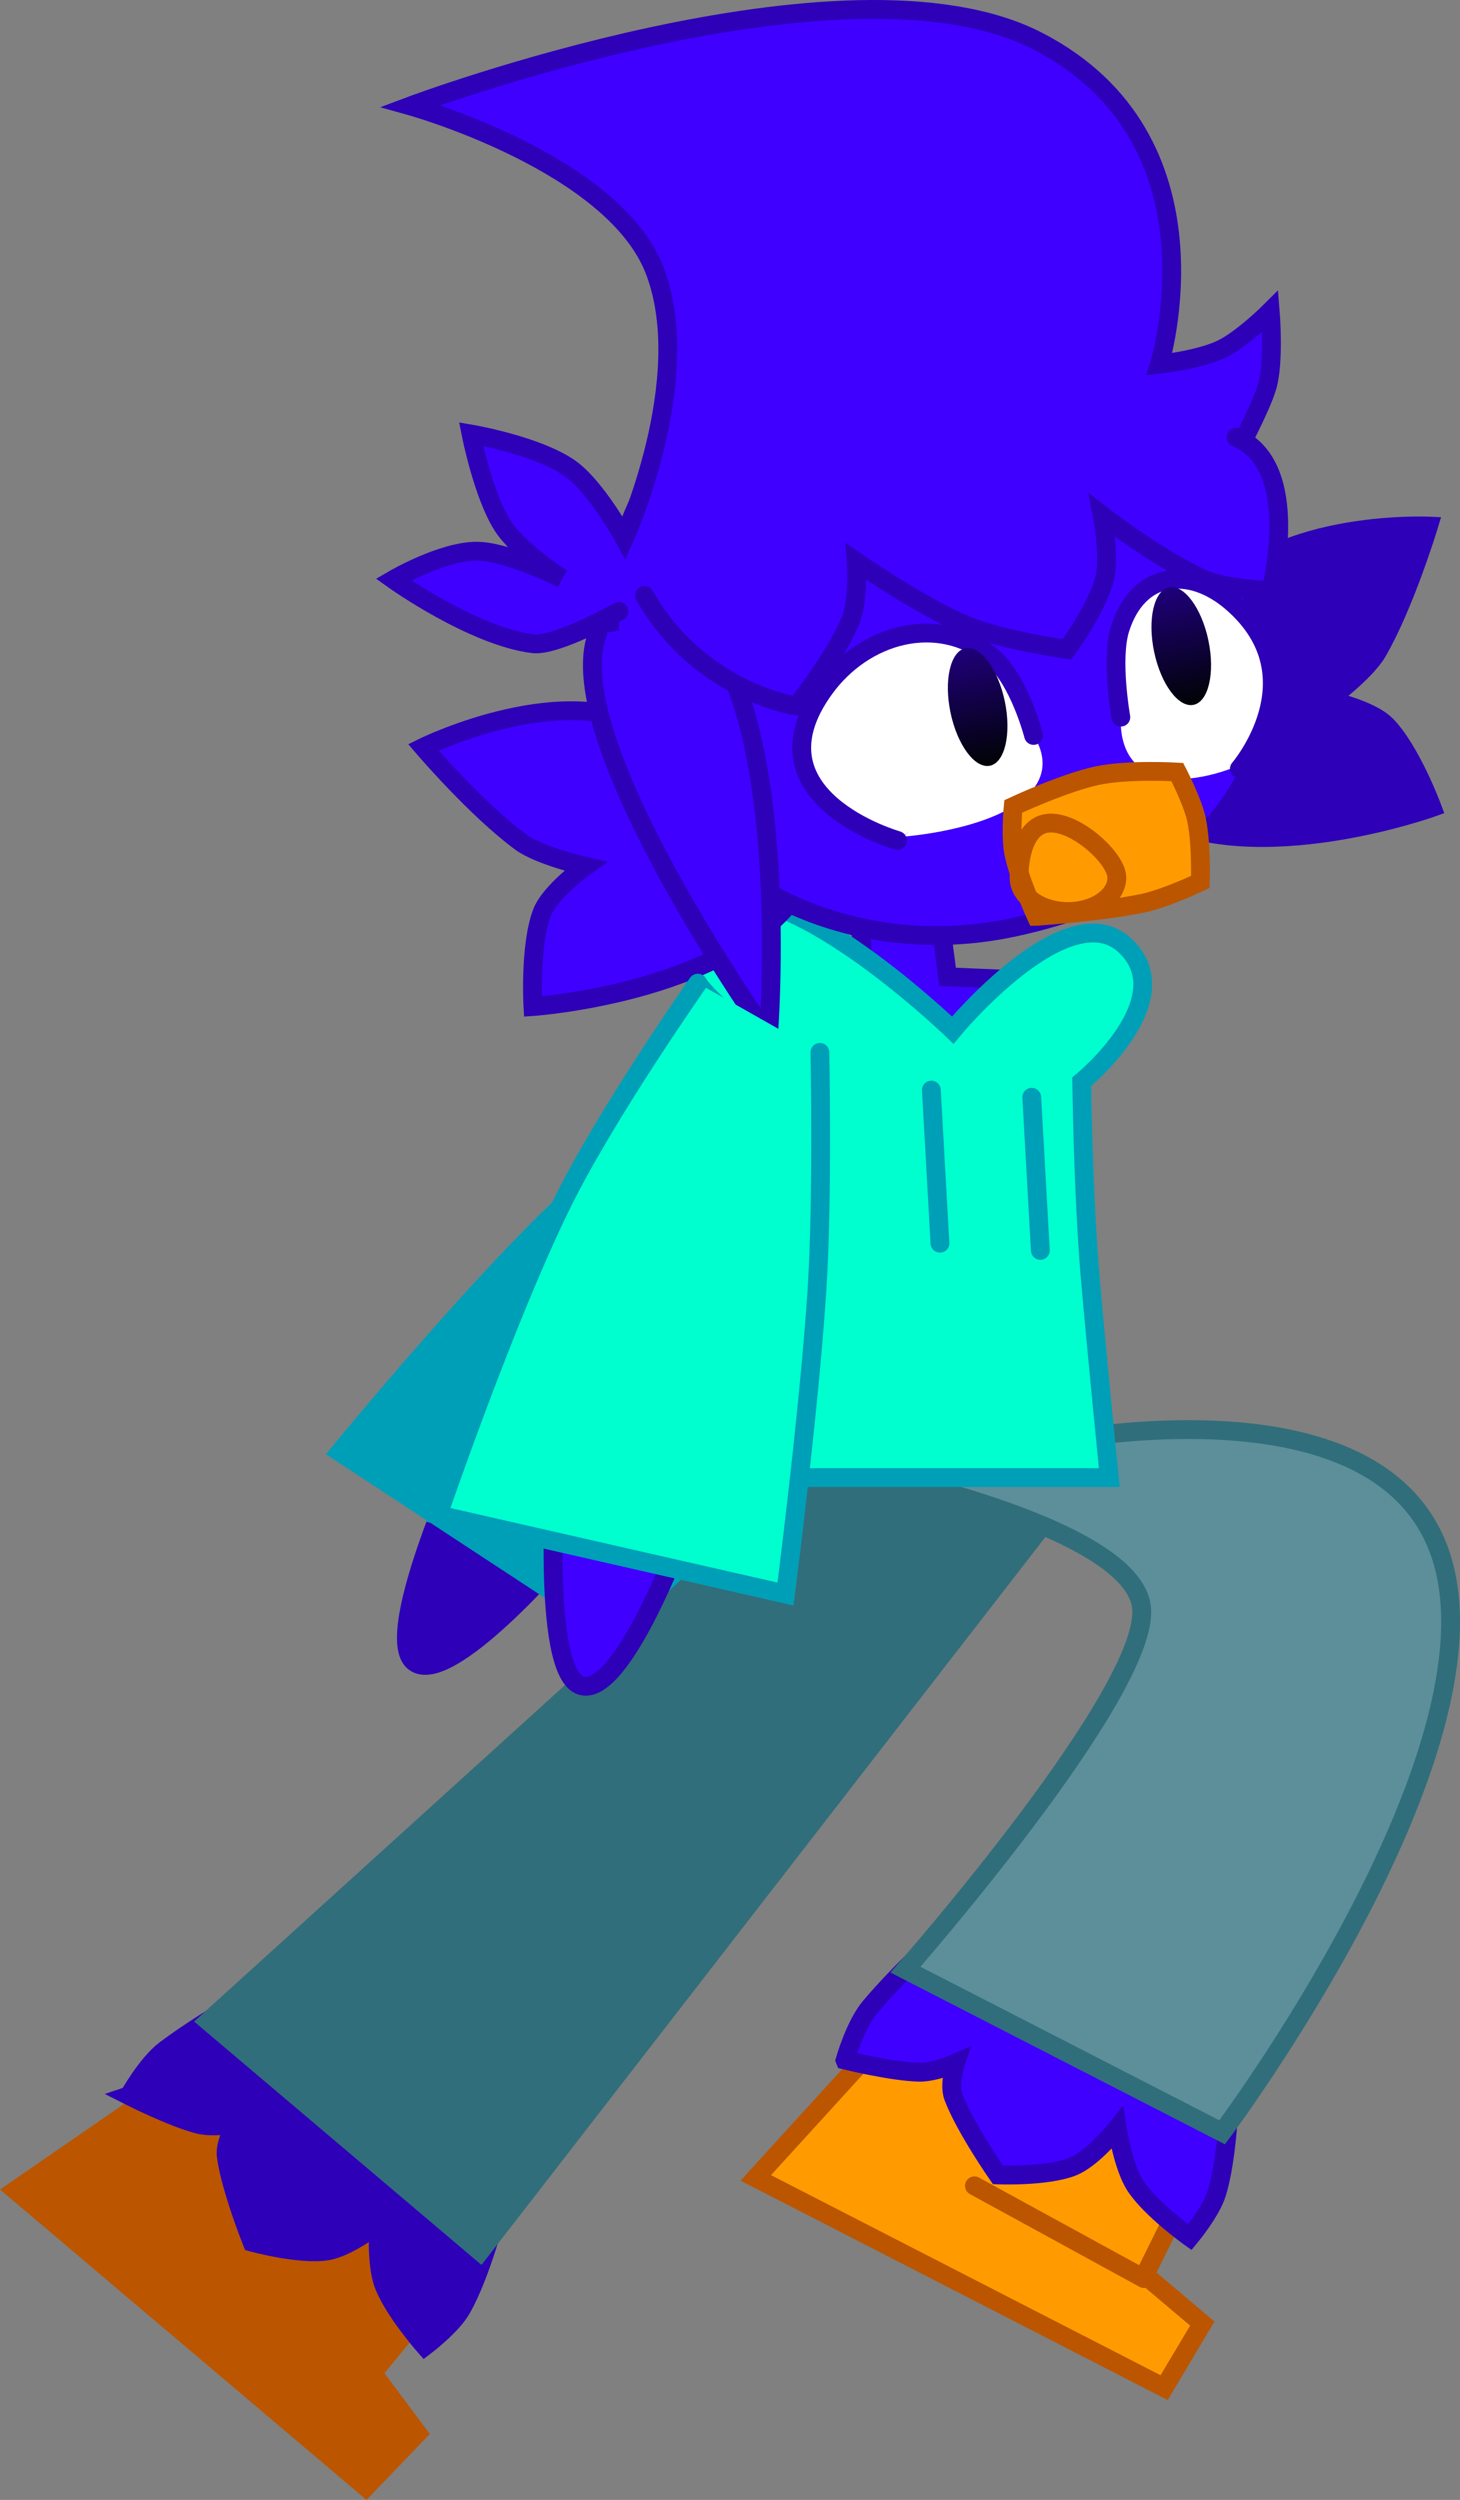 <svg version="1.1" xmlns="http://www.w3.org/2000/svg" xmlns:xlink="http://www.w3.org/1999/xlink" width="194.021" height="331.996" viewBox="0,0,194.021,331.996"><rect x="0" y="0" width="194.021" height="331.996" fill="#808080" stroke="none"/><defs><linearGradient x1="247.618" y1="132.446" x2="250.886" y2="148.047" gradientUnits="userSpaceOnUse" id="color-1"><stop offset="0" stop-color="#1f007b"/><stop offset="1" stop-color="#000304"/></linearGradient><linearGradient x1="274.674" y1="124.361" x2="277.942" y2="139.963" gradientUnits="userSpaceOnUse" id="color-2"><stop offset="0" stop-color="#1f007b"/><stop offset="1" stop-color="#000304"/></linearGradient></defs><g transform="translate(-119.33,-46.357)"><g data-paper-data="{&quot;isPaintingLayer&quot;:true}" fill-rule="nonzero" stroke-width="2.5" stroke-linejoin="miter" stroke-miterlimit="10" stroke-dasharray="" stroke-dashoffset="0" style="mix-blend-mode: normal"><g data-paper-data="{&quot;index&quot;:null,&quot;origRot&quot;:0}" stroke-linecap="round"><path d="M194.422,252.46c0,0 -15.456,18.136 -20.037,14.622c-4.667,-3.58 7.735,-30.041 7.735,-30.041" data-paper-data="{&quot;origPos&quot;:null}" fill="#2e00b8" stroke="#2e00b8"/><path d="M233.471,199.353c0,0 -6.326,18.114 -11.283,29.213c-6.515,14.586 -18.112,36.603 -18.112,36.603l-39.589,-25.966c0,0 17.14,-20.93 29.536,-32.703c9.845,-9.351 27.452,-21.424 27.452,-21.424" data-paper-data="{&quot;origPos&quot;:null}" fill="#009fb8" stroke="#009fb8"/></g><path d="M244.114,167.397l1.143,8.684l10.969,0.457l-8.913,11.426l-22.624,-14.169l9.37,1.6l-0.457,-7.541z" fill="#3f00ff" stroke="#2e00b8" stroke-linecap="round"/><g data-paper-data="{&quot;origRot&quot;:0}"><path d="M121.385,337.233l23.041,-15.872l33.84,28.641l-9.432,11.485l5.979,8.013l-6.866,7.141z" data-paper-data="{&quot;origPos&quot;:null}" fill="#bb5500" stroke="#bb5500" stroke-linecap="butt"/><path d="M136.487,324.678c0,0 2.327,-4.212 4.793,-6.081c6.086,-4.612 17.122,-10.525 17.122,-10.525l29.407,22.269c0,0 -3.32,16.04 -7.206,22.722c-1.295,2.227 -4.806,4.885 -4.806,4.885c0,0 -4.145,-4.674 -5.483,-8.229c-1.056,-2.806 -0.65,-8.071 -0.65,-8.071c0,0 -4.06,3.228 -6.947,3.652c-3.685,0.542 -9.892,-1.175 -9.892,-1.175c0,0 -2.837,-7.083 -3.425,-11.415c-0.245,-1.803 1.291,-4.307 1.291,-4.307c0,0 -3.03,0.584 -5.044,0.056c-3.529,-0.926 -9.161,-3.781 -9.161,-3.781z" data-paper-data="{&quot;origPos&quot;:null}" fill="#2e00b8" stroke="#2e00b8" stroke-linecap="butt"/><path d="M261.384,244.398l-78.258,100.953l-36.109,-30.561l90.63,-82.144" data-paper-data="{&quot;origPos&quot;:null}" fill="#306e7b" stroke="#306e7b" stroke-linecap="round"/><path d="M168.615,361.921l-19.161,-17.09" fill="none" stroke="#bb5500" stroke-linecap="round"/></g><g data-paper-data="{&quot;origRot&quot;:0}"><path d="M219.764,335.588l18.855,-20.671l39.44,20.247l-6.591,13.32l7.636,6.453l-5.073,8.509z" data-paper-data="{&quot;origPos&quot;:null}" fill="#ff9b00" stroke="#bb5500" stroke-linecap="butt"/><path d="M231.635,319.944c0,0 1.314,-4.629 3.294,-7.007c4.886,-5.869 14.298,-14.124 14.298,-14.124l33.681,15.042c0,0 0.393,16.375 -1.881,23.763c-0.758,2.463 -3.577,5.846 -3.577,5.846c0,0 -5.095,-3.616 -7.201,-6.776c-1.663,-2.495 -2.458,-7.715 -2.458,-7.715c0,0 -3.225,4.062 -5.941,5.129c-3.467,1.361 -9.902,1.092 -9.902,1.092c0,0 -4.365,-6.258 -5.917,-10.345c-0.646,-1.701 0.284,-4.487 0.284,-4.487c0,0 -2.819,1.254 -4.901,1.195c-3.647,-0.104 -9.779,-1.612 -9.779,-1.612z" data-paper-data="{&quot;origPos&quot;:null}" fill="#3f00ff" stroke="#2e00b8" stroke-linecap="butt"/><path d="M253.143,239.001c0,0 49.431,-12.136 57.752,14.208c8.321,26.344 -29.155,76.327 -29.155,76.327l-42.084,-21.604c0,0 32.583,-37.044 31.37,-48.104c-1.218,-11.11 -38.663,-18.406 -38.663,-18.406" data-paper-data="{&quot;origPos&quot;:null}" fill="#5c8f99" stroke="#306e7b" stroke-linecap="round"/><path d="M248.823,336.642l22.529,12.315" fill="none" stroke="#bb5500" stroke-linecap="round"/></g><path d="M263.081,190.022c0,0 0.167,14.942 1.151,26.26c0.799,9.194 2.506,26.301 2.506,26.301h-45.249c0,0 4.878,-19.586 5.806,-32.854c0.588,-8.405 -1.921,-22.679 -1.921,-22.679c0,0 -22.265,-11.137 -13.255,-19.653c8.856,-8.371 33.822,15.768 33.822,15.768c0,0 15.237,-18.402 22.887,-11.25c7.65,7.151 -5.747,18.106 -5.747,18.106z" fill="#00ffce" stroke="#009fb8" stroke-linecap="round"/><g data-paper-data="{&quot;origRot&quot;:0}"><path d="M279.96,127.243c7.183,-12.021 29.212,-11.023 29.212,-11.023c0,0 -3.15,10.386 -6.805,16.704c-1.563,2.703 -6.565,6.411 -6.565,6.411c0,0 5.65,1.177 7.773,3.364c3.28,3.379 6.072,10.897 6.072,10.897c0,0 -23.439,8.41 -37.305,0.811" data-paper-data="{&quot;origPos&quot;:null,&quot;index&quot;:null}" fill="#2e00b8" stroke="#2e00b8" stroke-linecap="round"/><path d="M224.645,165.799c-9.65,12.526 -34.494,14.231 -34.494,14.231c0,0 -0.46,-8.007 1.188,-12.418c1.067,-2.855 5.769,-6.201 5.769,-6.201c0,0 -6.07,-1.389 -8.586,-3.237c-5.883,-4.32 -12.937,-12.568 -12.937,-12.568c0,0 19.776,-9.756 31.18,-1.629" data-paper-data="{&quot;origPos&quot;:null}" fill="#3f00ff" stroke="#2e00b8" stroke-linecap="round"/><path d="M201.149,138.069c-4.713,-22.495 11.205,-44.866 35.553,-49.967c24.348,-5.101 38.267,11.464 47.251,32.619c11.752,27.675 -5.837,43.741 -30.185,48.842c-24.348,5.101 -47.906,-9 -52.619,-31.495z" data-paper-data="{&quot;origPos&quot;:null}" fill="#3f00ff" stroke="#2e00b8" stroke-linecap="butt"/><path d="M201.573,127.554c0,0 -8.303,4.676 -11.41,4.293c-7.977,-0.985 -18.545,-8.524 -18.545,-8.524c0,0 6.399,-3.734 10.989,-3.763c4.146,-0.025 11.397,3.626 11.397,3.626c0,0 -5.795,-3.709 -7.921,-7.087c-2.586,-4.109 -4.154,-12.098 -4.154,-12.098c0,0 8.623,1.476 12.999,4.453c3.576,2.433 7.376,9.41 7.376,9.41c0,0 9.567,-21.034 4.054,-35.516c-5.485,-14.409 -32.473,-21.923 -32.473,-21.923c0,0 57.806,-21.687 83.282,-8.643c25.476,13.044 16.243,42.95 16.243,42.95c0,0 5.278,-0.584 8.216,-1.986c2.809,-1.341 6.511,-5.042 6.511,-5.042c0,0 0.558,6.772 -0.428,10.043c-0.893,2.961 -4.04,8.754 -4.04,8.754" data-paper-data="{&quot;origPos&quot;:null}" fill="#3f00ff" stroke="#2e00b8" stroke-linecap="round"/><path d="M211.529,128.27c13.322,12.37 9.92,55.71 9.92,55.71c0,0 -28.01,-39.477 -22.74,-53.375" data-paper-data="{&quot;origPos&quot;:null}" fill="#3f00ff" stroke="#2e00b8" stroke-linecap="round"/><path d="M283.584,104.419c8.989,3.77 4.623,20.396 4.623,20.396c0,0 -6.194,-0.314 -8.79,-1.474c-6.15,-2.748 -13.622,-8.541 -13.622,-8.541c0,0 1.082,5.531 0.306,8.482c-1.05,3.992 -4.984,9.31 -4.984,9.31c0,0 -8.535,-1.178 -13.364,-3.186c-6.101,-2.537 -14.642,-8.458 -14.642,-8.458c0,0 0.392,5.034 -0.781,7.882c-1.907,4.632 -7.112,11.283 -7.112,11.283c0,0 -12.823,-1.734 -20.236,-14.673" data-paper-data="{&quot;origPos&quot;:null}" fill="#3f00ff" stroke="#2e00b8" stroke-linecap="round"/><g data-paper-data="{&quot;origPos&quot;:null}" fill="#ffffff" stroke-linecap="round"><path d="M255.493,142.525c0,0 5.193,5.006 0.255,9.578c-4.938,4.572 -16.389,5.36 -16.389,5.36z" data-paper-data="{&quot;origPos&quot;:null}" stroke="none"/><path d="M238.591,157.974c0,0 -20.172,-5.709 -9.707,-20.156c5.299,-7.316 15.059,-10.002 22.119,-4.367c3.741,2.986 5.68,10.576 5.68,10.576" data-paper-data="{&quot;origPos&quot;:null}" stroke="#2e00b8"/></g><path d="M252.859,139.491c0.903,4.308 0.019,8.139 -1.972,8.556c-1.992,0.417 -4.338,-2.737 -5.241,-7.045c-0.903,-4.308 -0.019,-8.139 1.972,-8.556c1.992,-0.417 4.338,2.737 5.241,7.045z" fill="url(#color-1)" stroke="none" stroke-linecap="butt"/><g data-paper-data="{&quot;origPos&quot;:null,&quot;index&quot;:null}" fill="#ffffff" stroke-linecap="round"><path d="M283.393,148.238c0,0 -7.259,3.132 -11.818,0.55c-4.558,-2.582 -3.076,-8.987 -3.076,-8.987z" data-paper-data="{&quot;origPos&quot;:null}" stroke="none"/><path d="M268.279,141.598c0,0 -1.377,-7.707 -0.1,-11.745c2.41,-7.62 9.277,-8.417 14.982,-3.406c11.266,9.895 0.873,22.007 0.873,22.007" data-paper-data="{&quot;origPos&quot;:null}" stroke="#2e00b8"/></g><path d="M257.033,168.051c0,0 -2.253,-4.905 -2.967,-8.309c-0.48,-2.291 -0.091,-6.285 -0.091,-6.285c0,0 6.772,-3.17 11.224,-4.103c4.059,-0.85 10.584,-0.466 10.584,-0.466c0,0 2.051,3.94 2.545,6.296c0.699,3.339 0.513,8.298 0.513,8.298c0,0 -4.561,2.181 -7.638,2.826c-5.434,1.138 -14.17,1.743 -14.17,1.743z" data-paper-data="{&quot;origPos&quot;:null}" fill="#ff9b00" stroke="#bb5500" stroke-linecap="butt"/><path d="M279.915,131.406c0.903,4.308 0.019,8.139 -1.972,8.556c-1.992,0.417 -4.338,-2.737 -5.241,-7.045c-0.903,-4.308 -0.019,-8.139 1.972,-8.556c1.992,-0.417 4.338,2.737 5.241,7.045z" fill="url(#color-2)" stroke="none" stroke-linecap="butt"/></g><g stroke-linecap="round"><path d="M210.233,249.512c0,0 -8.153,22.391 -13.672,20.697c-5.623,-1.725 -3.238,-30.851 -3.238,-30.851" data-paper-data="{&quot;origPos&quot;:null}" fill="#3f00ff" stroke="#2e00b8"/><path d="M228.287,186.114c0,0 0.395,19.182 -0.375,31.314c-1.013,15.943 -4.195,40.623 -4.195,40.623l-46.163,-10.512c0,0 8.756,-25.597 16.262,-40.956c5.961,-12.199 18.246,-29.659 18.246,-29.659" data-paper-data="{&quot;origPos&quot;:null}" fill="#00ffce" stroke="#009fb8"/></g><path d="M244.242,211.462l-1.143,-20.339" fill="none" stroke="#009fb8" stroke-linecap="round"/><path d="M256.44,192.08l1.143,20.339" fill="none" stroke="#009fb8" stroke-linecap="round"/><path d="M267.75,162.912c0,2.485 -2.91,4.5 -6.5,4.5c-3.59,0 -6.5,-2.015 -6.5,-4.5c0,-2.485 0.66,-7.25 4.25,-7.25c3.59,0 8.75,4.765 8.75,7.25z" fill="none" stroke="#bb5500" stroke-linecap="butt"/></g></g></svg>